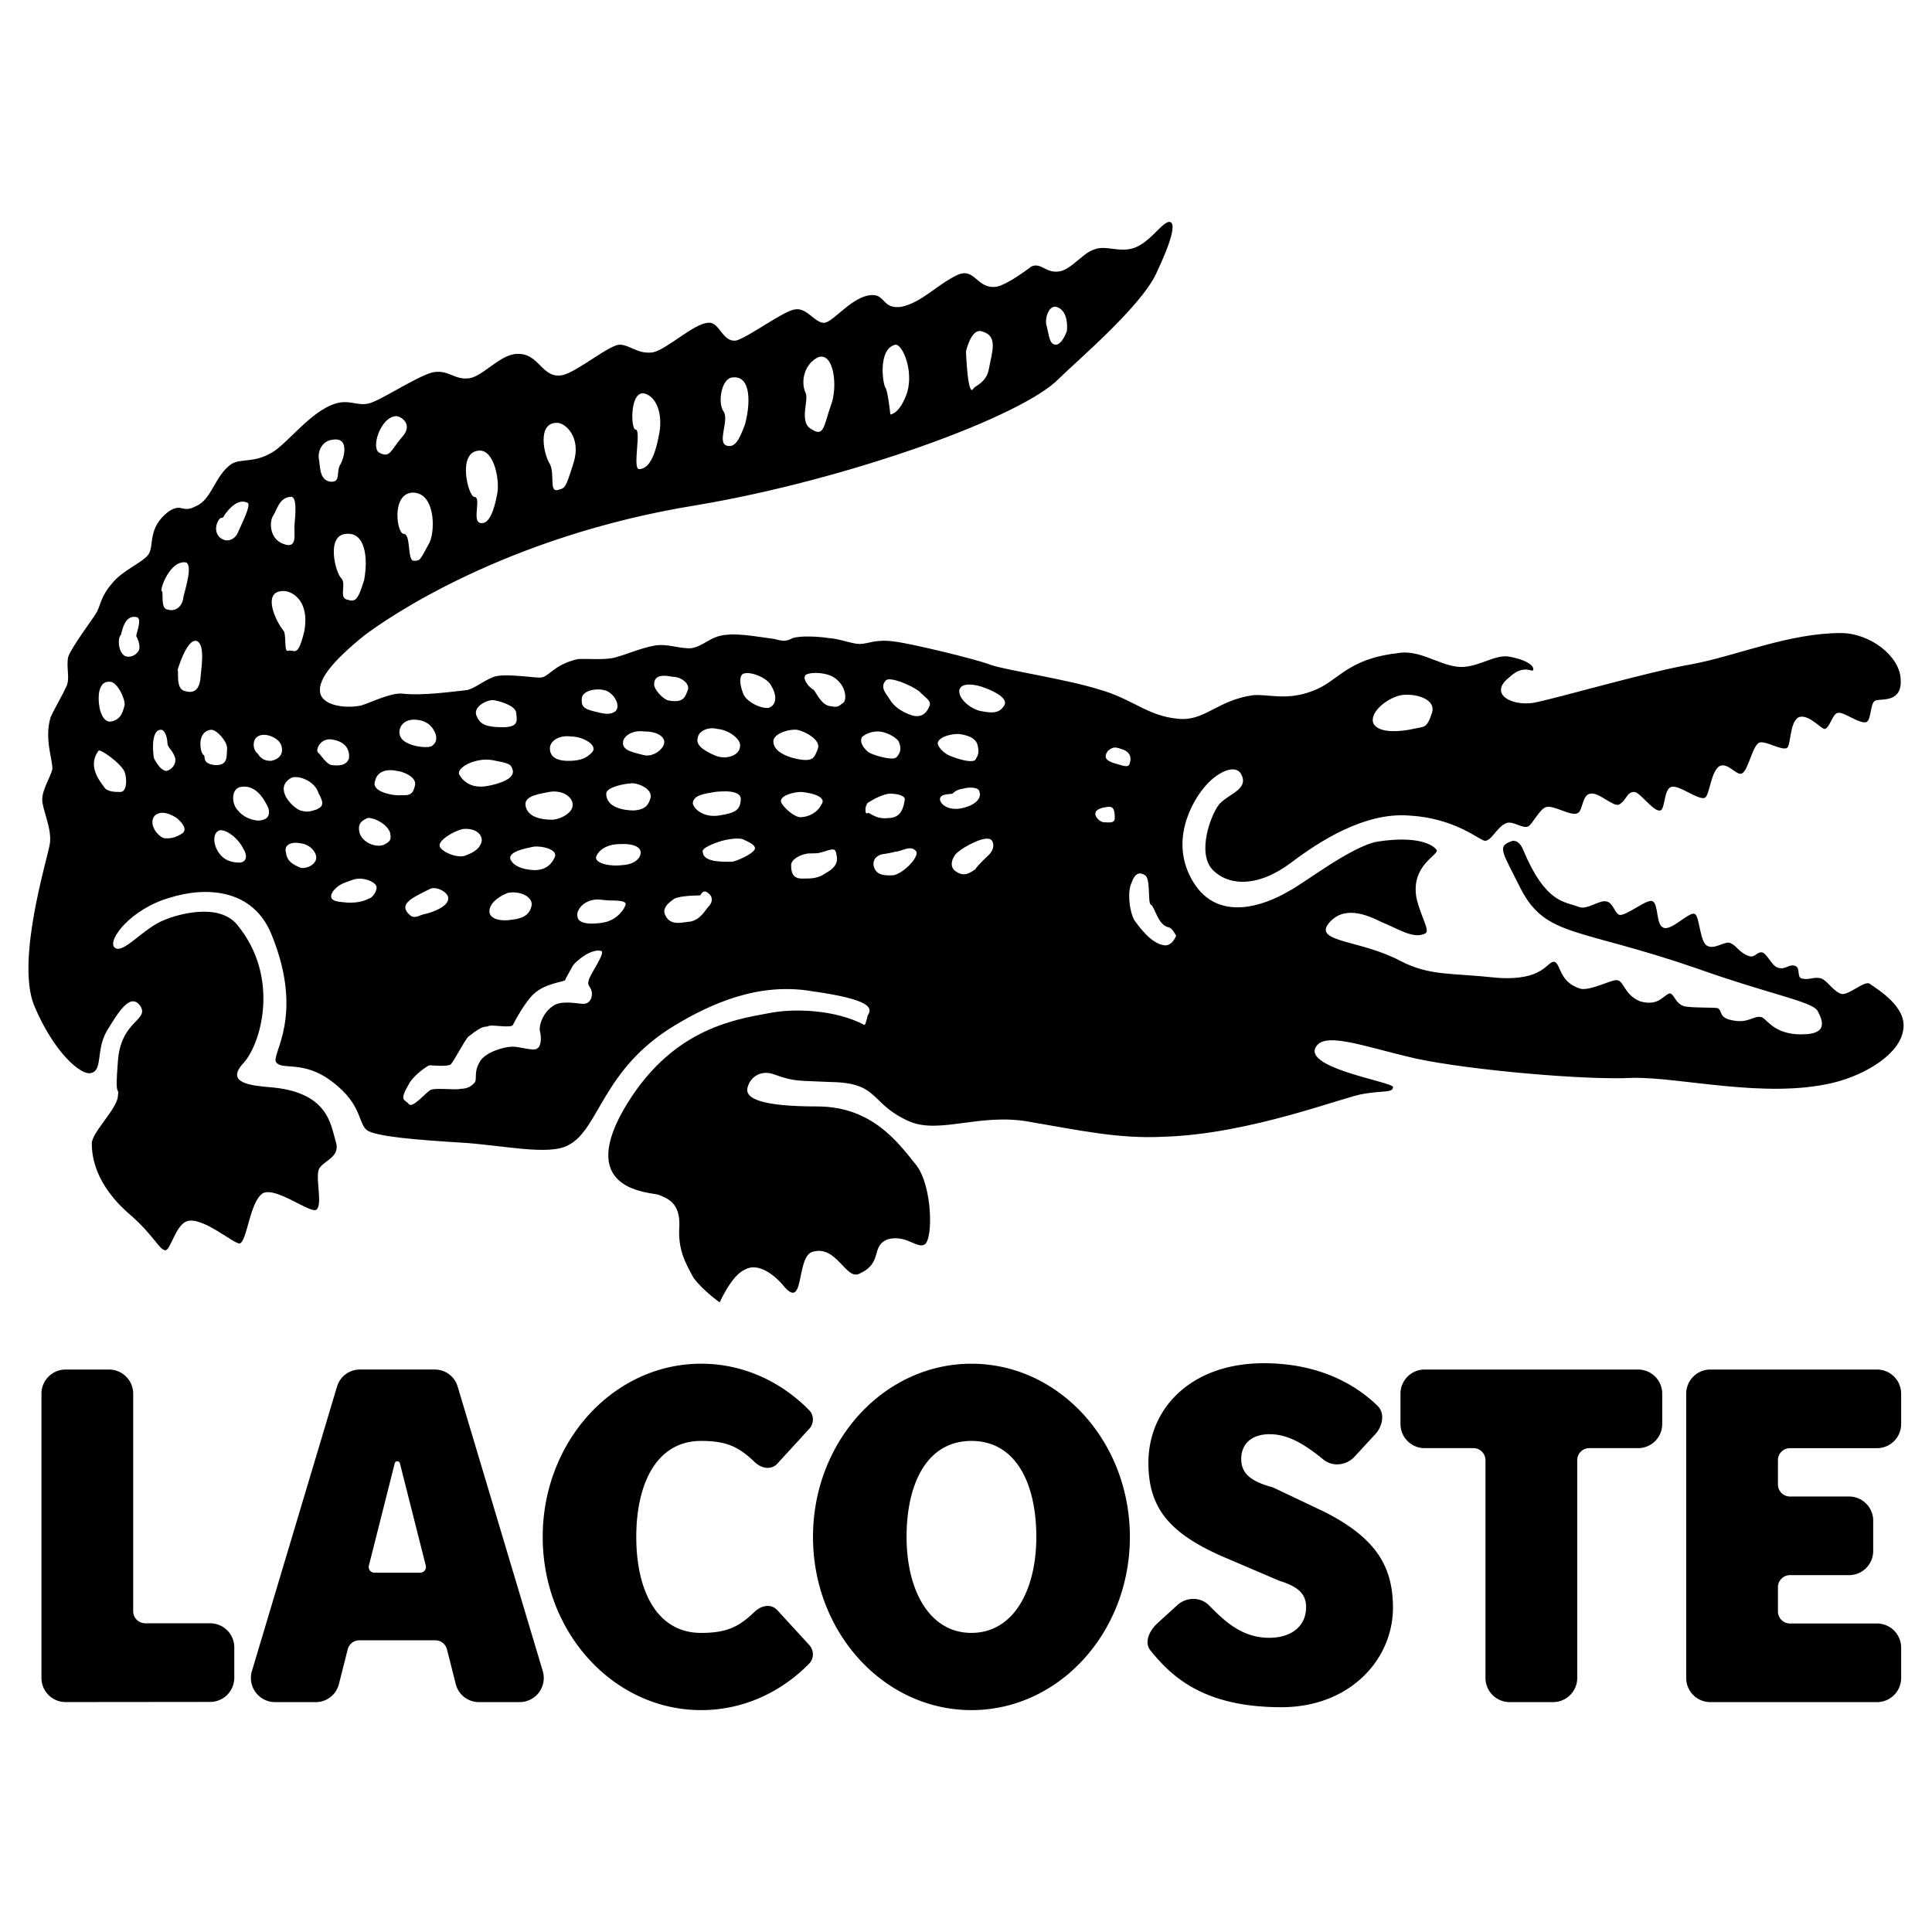 <svg xmlns="http://www.w3.org/2000/svg" width="192.756px" height="192.756px" viewBox="0 0 192.756 192.756"><path fill-rule="evenodd" clip-rule="evenodd" fill="#fff" d="M0 0h192.756v192.756H0V0z"/><path d="M146.441 84.635c-.588 0-2.18.168-3.102.335-.17.504-2.6 1.594-2.014 4.614.418 1.846 1.342 3.188.922 3.523-1.174.671-2.85-.503-4.361-1.09-1.508-.755-3.855-1.762-5.367.168-1.342 1.845 3.271 1.593 7.213 3.69 2.936 1.511 4.949 1.175 9.645 1.679 4.697.334 4.947-1.679 5.701-1.594.674.168.422 2.012 2.602 2.684 1.006.252 3.27-1.008 3.689-.84.672.084.672 1.428 2.264 2.098 1.762.504 2.266-.502 2.852-.754.504-.252.588 1.006 1.594 1.258 1.006.168 2.516.084 3.271.168.586.252 0 1.006 1.678 1.258 1.508.252 2.012-.588 2.766-.336.588.252 1.344 1.93 4.529 1.678 2.014-.168 1.512-1.426 1.006-2.348-.588-.924-4.947-1.678-11.992-4.195-11.908-4.11-15.096-3.103-17.611-7.969-1.006-2.013-1.592-3.104-1.76-3.774-.673-.169-1.931-.084-3.525-.253z" fill-rule="evenodd" clip-rule="evenodd" fill="#ffffff"/><path d="M186.529 98.141c-.506-.336-2.182 1.26-2.852 1.008-.756-.252-1.342-1.26-1.93-1.512-.754-.25-1.174.168-1.928 0-.588-.082-.168-1.006-.672-1.258-.672-.25-1.008.42-1.762.168-.588-.168-1.006-1.257-1.51-1.509-.586-.167-.754.586-1.424.335-.924-.335-1.176-1.007-1.762-1.258-.504-.336-1.594.67-2.348.251-.756-.335-.756-2.936-1.26-3.188-.586-.251-2.432 1.846-3.186 1.343-.672-.335-.42-2.266-1.008-2.601-.502-.336-2.766 1.594-3.354 1.342-.502-.252-.588-1.258-1.342-1.342-.672-.084-1.846.839-2.6.587-1.51-.587-3.355-.335-5.619-5.704-.252-.671-.754-1.091-1.258-.839-1.342.503-.838 1.006 1.006 4.698 2.516 4.866 5.703 3.859 17.611 7.969 7.045 2.518 11.404 3.271 11.992 4.195.506.922 1.008 2.18-1.006 2.348-3.186.252-3.941-1.426-4.529-1.678-.754-.252-1.258.588-2.766.336-1.678-.252-1.092-1.006-1.678-1.258-.756-.084-2.266 0-3.271-.168-1.006-.252-1.09-1.51-1.594-1.258-.586.252-1.09 1.258-2.852.754-1.592-.67-1.592-2.014-2.264-2.098-.42-.168-2.684 1.092-3.689.84-2.18-.672-1.928-2.516-2.602-2.684-.754-.084-1.004 1.928-5.701 1.594-4.695-.504-6.709-.168-9.645-1.679-3.941-2.097-8.555-1.845-7.213-3.69 1.512-1.93 3.859-.923 5.367-.168 1.512.587 3.188 1.761 4.361 1.09.42-.335-.504-1.677-.922-3.523-.586-3.271 2.266-4.278 2.014-4.781-.42-.588-2.014-1.426-5.871-.839-2.6.419-7.633 4.362-8.891 4.95-1.258.754-6.455 3.523-9.309-.588-2.85-4.194-.25-8.472.924-9.814 1.09-1.342 2.936-2.349 3.605-1.342.924 1.594-1.258 2.013-2.18 3.104-.84 1.091-2.18 4.782-.672 6.46 1.594 1.677 4.529 1.845 7.883-.671 2.768-2.097 7.297-5.034 11.74-4.697 4.529.25 6.879 2.348 7.549 2.517.672.083 1.258-1.426 2.18-1.762.672-.252 1.594.587 2.18.335.504-.335 1.092-1.678 1.762-1.93.756-.252 2.602 1.006 3.188.587.504-.252.42-1.845 1.258-1.929.838-.168 2.264 1.342 2.852 1.09.754-.419.754-1.259 1.508-1.259.588 0 1.93 2.014 2.602 1.846.502-.083.336-2.096 1.09-2.348.754-.252 2.684 1.342 3.355 1.09.502-.251.586-2.685 1.508-3.188.84-.335 1.678 1.007 2.182.755.672-.252 1.09-3.021 1.846-3.104.67-.084 2.012.754 2.598.587.504-.084.252-2.6 1.258-3.104 1.008-.335 2.266 1.259 2.602 1.176.502-.168.754-1.511 1.258-1.595.586-.168 2.096 1.09 2.852.923.586-.252.336-2.097 1.006-2.182.504-.168 2.6.252 2.432-2.097-.084-2.349-3.102-4.614-5.953-4.614-5.201 0-10.4 2.265-14.846 3.104-4.443.755-13.584 3.439-15.85 3.86-2.264.335-4.445-.923-2.432-2.518 1.594-1.51 2.432-.335 2.432-.838 0-.504-1.006-1.007-2.432-1.259-1.51-.251-3.27 1.259-5.199 1.007-1.928-.252-3.857-1.761-5.953-1.342-5.115.587-5.871 2.853-8.471 3.774-2.6 1.008-4.529.253-5.955.42-3.521.503-4.779 2.601-7.379 2.348-3.104-.252-4.613-2.013-7.967-2.937-3.188-1.006-9.309-1.929-10.736-2.432-1.508-.588-8.133-2.182-9.727-2.349-1.761-.252-2.6.251-3.354.251-.84 0-1.93-.503-3.104-.587-1.091-.168-2.852-.251-3.605 0-.668.338-.919.338-1.842.086-.754-.084-3.522-.587-4.696-.419-1.678.084-2.349 1.174-3.606 1.342-1.174.084-2.348-.504-3.689-.252s-2.432.755-3.606 1.09c-1.09.42-3.103.168-4.025.251-2.516.588-2.852 1.846-3.774 1.846-.839 0-3.857-.503-4.78 0-1.007.42-1.845 1.174-2.6 1.258-.922.083-4.277.588-6.374.336-1.174-.084-3.187.923-4.025 1.174-1.006.252-3.355.252-4.026-.922-.671-1.426 1.174-3.523 4.278-6.04 2.096-1.595 13.921-9.9 33.125-13.003 15.012-2.516 32.538-8.808 36.229-12.667 1.594-1.594 8.051-7.047 9.643-10.402 1.594-3.356 2.096-5.285 1.258-5.201-.838.252-1.844 2.013-3.438 2.6-1.51.503-2.852-.335-4.025.168-1.09.335-2.348 2.097-3.521 2.181-1.258.167-1.762-.923-2.686-.504-.922.671-2.43 1.763-3.438 2.013-2.096.336-2.18-2.096-4.109-1.09-2.013 1.006-3.438 2.685-5.45 3.104-1.846.252-1.595-1.174-2.852-1.174-2.014 0-3.941 2.769-4.864 2.769-.922 0-1.678-1.511-2.851-1.342-1.091.083-4.529 2.684-5.871 3.104-1.426.252-1.677-1.929-2.852-1.761-1.425.084-4.025 2.601-5.451 2.937-1.509.251-2.348-.755-3.354-.755-1.006 0-4.109 2.601-5.619 3.02-2.18.503-2.348-2.264-4.696-2.097-1.677.084-3.439 2.35-4.779 2.433-1.427.167-2.014-.923-3.607-.587-1.761.503-5.199 2.851-6.374 3.104-1.09.252-1.929-.419-3.271 0-2.516.755-4.863 4.111-6.458 4.95-1.76 1.006-3.018.503-3.941 1.09-1.677 1.174-1.929 3.523-3.523 4.195-1.424.755-1.341-.336-2.684.502-2.263 1.677-1.424 3.524-2.095 4.363-.671.838-2.517 1.509-3.607 2.852-1.091 1.258-1.091 2.014-1.51 2.853-.502.839-2.431 3.355-2.851 4.446-.25 1.087.252 2.261-.25 3.1-.335.755-1.09 2.014-1.509 2.936-.671 2.182.252 4.363.168 5.202-.168.754-1.007 2.013-1.007 3.02 0 1.007 1.007 2.936.755 4.445-.251 1.511-3.354 11.493-1.593 16.023 1.929 4.697 4.78 7.215 5.786 6.795 1.09-.336.419-2.35 1.509-4.193 1.09-1.764 2.348-3.943 3.355-2.434.838 1.426-2.013 1.426-2.265 5.537-.335 3.941.167 2.264 0 3.439-.084 1.258-2.6 3.607-2.6 4.697 0 1.174.252 4.111 3.941 7.215 2.265 2.012 2.768 3.355 3.354 3.439.503.168 1.007-2.35 2.097-2.854 1.51-.672 4.78 2.266 5.367 2.182.755-.252 1.006-4.279 2.348-5.033 1.343-.588 4.614 2.014 5.285 1.678.67-.504-.085-3.021.251-4.027.419-.922 2.264-1.174 1.677-2.852-.503-1.678-.755-4.949-6.708-5.369-1.762-.168-4.193-.418-2.6-2.264 1.845-1.846 3.857-8.641-.504-13.925-1.844-2.266-6.038-1.008-7.212-.504-2.096.755-4.193 3.524-5.031 2.769-.755-.755 1.677-3.859 5.45-4.95 3.69-1.175 8.387-.922 10.232 3.691 3.27 8.052 0 11.828.42 12.667.502.838 2.347-.084 4.947 1.51 3.69 2.432 3.187 4.529 4.109 5.285.838.67 5.283 1.006 9.393 1.258 4.193.252 8.805 1.342 10.734.252 3.103-1.594 3.354-7.551 10.566-11.914 3.606-2.18 8.386-4.361 13.753-3.438 5.955.838 6.039 1.678 5.535 2.432-.084.42-.25 1.006-.335.924-2.852-1.51-6.96-1.678-9.477-1.176-3.69.672-9.98 1.68-14.592 9.732-4.529 8.053 2.767 8.137 3.522 8.389.839.336 2.181.754 2.097 3.104-.168 2.35.587 3.691 1.426 5.201 1.006 1.342 2.6 2.432 2.6 2.432s1.173-2.684 2.516-3.271c1.342-.754 2.935.588 3.69 1.428 2.348 3.02 1.343-2.602 3.019-3.188 2.433-.756 3.354 2.852 4.697 2.18 2.432-1.09 1.09-2.768 2.852-3.439 1.844-.504 2.935 1.008 3.689.504.838-.588.755-5.787-.839-7.885-1.761-2.182-4.36-5.873-9.896-5.873-5.451 0-7.212-.754-6.961-1.846.252-1.09 1.342-1.846 2.684-1.342 2.098.754 2.348.586 5.702.754 4.864.086 3.774 2.182 7.8 3.943 3.02 1.258 6.961-.84 11.825 0 4.947.84 9.057 1.762 13.584 1.51 8.557-.252 18.033-4.025 19.877-4.277 1.93-.336 2.936-.084 2.936-.672 0-.504-8.303-1.762-7.801-3.775.672-1.928 4.613-.334 10.064.924 5.451 1.174 17.107 2.18 21.637 1.93 4.865-.084 13.166 2.098 19.959.504 3.439-.84 6.709-2.938 7.045-5.285.42-2.352-2.684-4.113-3.354-4.617zm-46.797-28.773c1.342-.252 3.691.335 3.104 1.845-.504 1.511-.754 1.258-1.846 1.511-1.09.25-3.354.502-3.941-.505-.504-1.006 1.174-2.516 2.683-2.851zm-34.13-38.673c.838.42.922 1.595.838 2.35-.252.671-.67 1.342-1.09 1.342-.672 0-.672-.923-.922-1.846-.254-.755.25-2.349 1.174-1.846zm-7.715 2.349c1.76.419 1.09 2.014.754 3.859-.252 1.258-1.342 1.594-1.51 1.845-.587 1.091-.754-3.69-.754-3.69s.503-2.266 1.51-2.014zm-8.555 1.343c.671-.084 1.846 2.517 1.174 4.782-.754 2.181-1.677 2.181-1.677 2.181s-.251-2.433-.504-2.685c-.251-.42-.754-3.859 1.007-4.278zm-7.716 1.258c1.595-.587 2.015 3.02 1.259 4.866-.671 1.929-.671 3.104-1.846 2.348-1.426-.671-.251-3.019-.671-3.69-.503-1.176-.083-2.853 1.258-3.524zm-8.554 2.014c2.013-.252 1.761 2.935 1.258 4.698-.587 1.593-1.006 2.348-1.844 2.097-.923-.336.251-2.434-.252-3.356-.671-.839-.252-3.356.838-3.439zm-8.805 1.593c1.174.251 2.013 2.013 1.426 4.446-.503 2.517-1.258 3.104-1.929 3.104s.251-3.943-.336-3.943c-.503 0-.586-3.859.839-3.607zm-8.638 2.936c.755 0 2.432 1.426 1.593 4.027-.838 2.684-.838 2.433-1.593 2.684-.839.168-.251-1.594-.755-2.6-.587-.84-1.342-4.195.755-4.111zm-7.799 2.769c1.51-.084 2.097 3.104 1.761 4.445-.251 1.342-.755 3.021-1.677 2.769-.839-.167.167-2.6-.587-2.6-.587-.001-1.761-4.53.503-4.614zM42.872 54.1c-1.006 1.846-.923 1.846-1.593 1.846-.671 0-.252-2.684-1.006-2.684-.671 0-1.258-3.943.838-4.111 2.264-.084 2.348 3.607 1.761 4.949zm-3.354-12.583c.503 0 1.761.839.587 2.097-1.09 1.258-1.174 2.097-2.18 1.594-1.007-.335-.001-3.607 1.593-3.691zM11.004 68.026c.67 0 1.51 1.677 1.426 2.349-.168.503-.251 1.342-1.258 1.594-.922.25-1.257-1.258-1.257-1.51-.084-.335-.336-2.601 1.089-2.433zm1.007 10.988c-.503 0-1.091 0-1.51-.334-.252-.42-1.929-2.097-.671-3.776.084-.251 2.181 1.175 2.6 2.098.252.67.252 2.012-.419 2.012zm1.76-14.009c-.252.419-.922.671-1.341.419-.671-.419-.671-1.761-.419-2.012.167-.084.251-2.098 1.592-1.847.671.084-.084 1.762 0 1.93.168.253.504 1.175.168 1.51zm55.853 8.557c.084-.587 1.006-1.09 1.929-.838 1.174.083 2.516 1.09 2.265 1.845-.084.755-1.342 1.342-2.6.755-1.091-.504-1.845-1.007-1.594-1.762zm1.677 5.452c.755-.083 2.768-.25 2.6.84-.083 1.006-.587 1.258-2.18 1.51-1.594.25-2.6-.755-2.6-1.258.084-.839 1.342-.923 2.18-1.092zm-4.193-11.491c.922 0 1.761.754 1.509 1.341-.251.588-.335 1.342-2.012 1.007-.587-.252-1.342-1.091-1.342-1.594.001-1.006 1.007-.922 1.845-.754zm-9.057 2.096c.167-.839 1.761-1.006 2.516-.671.839.42 1.342 1.511.839 2.014-.587.42-1.174.252-2.181 0-1.006-.252-1.257-.504-1.174-1.343zm-1.09 3.86c1.258 0 2.767.922 2.096 1.593-.503.503-1.006.839-2.348.839s-1.845-.503-1.845-1.258c0-.671.839-1.342 2.097-1.174zm-2.181 5.535c1.426-.25 2.432.588 2.349 1.343 0 .755-1.258 1.426-2.097 1.426-1.006 0-2.432-.252-2.6-1.426-.167-1.006 1.594-1.174 2.348-1.343zm-3.857 6.712c-.251-.755 1.509-1.091 2.348-1.259.755-.084 2.348.252 2.097 1.007-.251.587-.755 1.342-2.097 1.342-1.342-.083-2.097-.503-2.348-1.09zm2.096 4.697c-.251 1.091-1.257 1.258-2.012 1.342-.839.168-2.181 0-2.181-.838 0-.923 1.175-1.594 1.846-1.846 1.342-.25 2.599.503 2.347 1.342zM49.33 69.871c.502.084 2.096.503 2.18 1.258 0 .587.419 1.426-1.342 1.426-1.593 0-2.264-.252-2.6-1.091-.503-1.006 1.258-1.761 1.762-1.593zm-.252 5.956c1.677.336 1.929.336 2.096 1.09.084.755-1.173 1.258-2.6 1.51-1.51.252-2.348-.419-2.768-1.174-.25-.67 1.595-1.678 3.272-1.426zm-2.851 6.879c.838-.084 1.844.251 1.844 1.175-.167.754-.67 1.09-1.509 1.426-.755.419-2.432-.252-2.684-.839-.252-.587 1.426-1.594 2.349-1.762zm-1.511 6.962c0 .755-1.509 1.342-2.264 1.51-.587.084-1.09.587-1.593.084-.587-.503-.503-1.007-.084-1.342.251-.336 1.845-1.09 2.181-1.258.67-.252 1.845.419 1.76 1.006zM41.279 71.8c1.342 0 1.929.755 2.181 1.426.167.587 0 .922-.336 1.174-.251.252-1.761.168-2.6-.335-1.174-.586-.755-2.265.755-2.265zM34.57 53.262c1.845-.168 2.18 2.349 1.761 4.614-.671 2.18-.923 2.18-1.761 1.93-.755-.252 0-1.511-.504-2.098-.587-.503-1.593-4.363.504-4.446zm-1.343-9.396c1.678-.251 1.091 1.846.755 2.433-.503.755.084 1.845-1.006 1.761-1.174-.167-1.006-1.594-1.174-2.349-.084-.838.42-1.762 1.425-1.845zm-5.953 7.55c.335-.503.587-1.761 1.677-1.845.754-.168.503 1.929.419 2.936 0 1.006.252 2.265-1.09 1.762-1.426-.504-1.426-2.266-1.006-2.853zm-5.2.251c.251 0 .251-.168.251-.168s1.174-1.929 2.348-1.342c.503.084-.755 2.516-.922 2.937-.251.671-1.09 1.174-1.845.503-.754-.755-.083-1.93.168-1.93zm-3.522 4.446c.671.252 0 2.433-.252 3.439-.083 1.007-.838 1.51-1.593 1.258-.755-.083-.335-1.846-.588-1.846-.167-.166.839-3.102 2.433-2.851zm-2.433 16.695c.504.167.588 1.174.588 1.341 0 .42.503.671.755 1.426.167.588-.252 1.175-.838 1.342-.671 0-1.258-1.258-1.258-1.258 0 .168-.504-2.935.753-2.851zm2.098 10.317c-.504.336-1.09.587-1.845.503-.755-.251-1.593-1.509-.922-2.264.669-.587 1.677-.084 2.179.25.504.422 1.091 1.092.588 1.511zm.251-14.177c-1.006-.168-.587-2.097-.755-2.097 0 0 1.007-3.438 2.013-2.851.755.503.336 2.768.252 3.858-.168 1.006-.671 1.343-1.51 1.09zm1.844 6.376c-.334-.168-.755-2.35.755-2.517.587 0 1.594 1.174 1.594 1.845-.084.755.167 1.762-1.258 1.677-1.341-.166-.839-.921-1.091-1.005zm3.607 10.738c-.502 0-1.51-.083-2.096-1.007-.503-.671-.671-1.845 0-2.181.503-.252 1.844.587 2.432 1.761.67 1.091 0 1.427-.336 1.427zm1.761-4.195c-.671-.083-1.425-.336-2.013-1.09-.586-.671-.586-2.097.336-2.265 1.425-.252 2.263 1.007 2.768 2.097.335 1.174-.671 1.258-1.091 1.258zm1.341-5.956c-.671 0-1.005-.252-1.341-.755-.503-.336-.671-1.845.67-1.845.671 0 1.678.503 1.761 1.258.169.839-.502 1.258-1.09 1.342zm1.259-16.946c.922 0 2.601 1.007 2.096 3.943-.671 2.852-1.006 1.846-1.593 2.013-.503.252-.167-1.593-.503-2.013-.671-.755-2.264-3.943 0-3.943zm1.677 27.6c-.587-.252-1.341-.587-1.426-1.51-.251-.839.671-1.09 1.426-.922.923.083 1.594.838 1.594 1.426 0 .754-1.091 1.174-1.594 1.006zm1.594-5.788c-.42.083-.671.335-1.594.083-.838-.335-2.6-2.18-1.006-3.188.503-.419 2.432.084 2.852 1.51.67 1.175.25 1.343-.252 1.595zm.167-5.705c-.252-.252.251-1.593 1.593-1.258 1.259.252 1.594 1.09 1.51 1.845-.251.755-1.09.755-1.762.671-.586-.167-1.006-1.006-1.341-1.258zm5.032 14.596c-.419.252-1.342.504-2.6.336-1.091-.084-1.342-.42-.923-1.09.504-.588.839-.755 1.846-1.091 1.006-.419 2.181.083 2.433.503.25.336-.253 1.258-.756 1.342zm1.677-5.453c-.671.42-2.096 0-2.516-1.006-.335-1.09.252-1.343.755-1.595.587-.084 2.012.588 2.265 1.511.084.587.084.756-.504 1.09zm1.342-4.864c-.587 0-2.768-.337-2.348-1.427.251-1.174 1.51-1.174 2.181-1.007.419 0 2.18.587 1.761 1.594-.252 1.091-1.007.756-1.594.84zm19.288 19.797c0 .586-.335 1.006-.838 1.006-.587 0-2.264-.42-3.103.252-.839.586-1.342 1.678-1.258 2.434.168.586.168 1.51-.251 1.76-.335.336-1.929-.25-2.6-.168-.587 0-2.684.504-3.187 1.596-.587 1.006-.167 1.76-.503 2.014-.335.418-.839.586-1.342.586-.503.168-2.768-.168-3.103.168-.503.336-1.761 1.846-2.097 1.342-.419-.502-1.006-.252.084-2.096.503-.84 1.845-1.762 2.013-1.762.084 0 1.761.166 2.097-.084.335-.336 1.342-2.35 1.762-2.77 1.677-1.342 1.593-.838 2.096-1.092.504-.082 2.181.254 2.348-.082.252-.504 1.258-2.35 2.097-3.104 1.09-1.008 2.852-1.176 3.103-1.344.083-.25.503-.922.755-1.426.335-.503 1.845-1.761 2.851-1.509.503.167-1.258 2.517-1.258 3.019-.169.505.334.589.334 1.26zm1.258-7.13c-1.258.252-2.6.168-2.684-.503-.168-.504.252-1.259 1.09-1.594.755-.336 1.509-.084 2.096-.084.503 0 1.762 0 1.594.419-.083.419-.838 1.51-2.096 1.762zm1.762-5.705c-1.426.168-2.767-.251-2.6-.838.251-.671 1.09-1.259 2.348-1.259 1.258-.083 2.097.252 2.097.839 0 .504-.504 1.175-1.845 1.258zm2.851-6.794c-.251 1.006-.755 1.258-1.677 1.341-.923 0-2.768-.251-2.768-1.677 0-.671 1.929-1.007 2.348-1.007.42-.168 2.181.336 2.097 1.343zm1.342-5.37c-.167.755-1.258 1.426-2.097 1.175-.922-.252-2.096-.42-2.012-1.258 0-.504.754-1.258 2.096-1.091 1.426 0 2.097.587 2.013 1.174zm4.444 16.274c-.335.336-.755 1.258-1.761 1.51-.922.084-2.097.503-2.6-.671-.251-.587.168-1.09.922-1.594.587-.335 2.6-.335 2.6-.335s.251-.671.754-.252c.504.336.504.923.085 1.342zm2.348-4.445c-.839 0-2.852.083-2.936-.923-.251-.419 1.091-.922 1.929-1.174 1.006-.252 1.677-.252 2.013-.168.335.168 1.258.503 1.258.923.001.419-1.508 1.174-2.264 1.342zm1.091-16.777c-.335-.84-.419-1.595-.084-1.93.587-.42 2.6.335 2.935 1.258.504.839.504 1.846-.335 2.098-.839.083-2.265-.671-2.516-1.426zm3.018 4.865c-.168-.755 1.342-1.342 2.349-1.258.838.167 2.349 1.006 2.096 1.845-.334.922-.502 1.174-1.258 1.174-.755 0-3.103-.503-3.187-1.761zm.755 5.955c-.168-.67 1.343-1.007 1.929-1.007.503 0 2.769.337 2.098 1.259-.42.839-1.343 1.258-2.098 1.258-.586 0-1.677-.922-1.929-1.51zm4.529 7.047c-.839.587-1.426.587-2.432.587-.922 0-1.091-.587-1.091-1.342 0-.587.923-1.006 1.343-1.09.503-.168 1.09 0 1.594-.168.335-.084.335-.084.838-.251.42-.084.671-.168.755.503.168.671-.085 1.258-1.007 1.761zm1.677-16.944c-.42.251-.42.503-1.258.335-1.006-.084-1.51-1.594-1.761-1.679-.336-.167-1.091-1.006-.756-1.425.42-.336 2.266-.336 3.104.419 1.007.839 1.007 2.097.671 2.35zm1.845 3.438c.252-.251.839-.587 1.594-.587.754 0 1.761.504 2.097 1.007.252.587.252 1.09-.252 1.593-.336.336-2.6-.251-2.936-.671-.503-.503-.67-.922-.503-1.342zm.587 7.55c-.25.252-.335-.587 0-1.006.504-.336 1.594-.923 2.265-.923.587 0 1.593.168 1.427.671-.085.503-.253 1.761-1.594 1.761-1.343.168-1.846-.587-2.098-.503zm2.6 6.208c-1.09.084-1.845-.084-2.012-1.007-.084-.838.755-1.09.922-1.09.084 0 1.006-.168 1.258-.252.588 0 1.593-.755 2.097 0 .25.504-1.174 2.097-2.265 2.349zm3.606-16.945c-.168.336-.503 1.342-1.762 1.007-1.257-.42-1.845-1.007-2.18-1.51-.251-.503-1.175-1.258-.419-2.013.419-.335 2.348.419 3.27 1.09.756.754 1.175.922 1.091 1.426zm.839 3.607c.252-.503 1.258-.755 2.014-.755.754.084 1.76.335 1.926 1.174.17.755 0 1.007-.25 1.426-.418.336-1.929-.168-2.516-.419-.671-.252-1.426-1.091-1.174-1.426zm.168 5.788c0-.587.839-.503 1.258-.587.168-.168.419-.419 1.09-.503.503-.168 1.594-.168 1.594.334.168.337 0 1.092-1.342 1.511-1.51.503-2.516-.168-2.6-.755zm4.864 5.537s-1.092 1.006-1.342 1.426c-.418.251-1.09.922-2.096.084-.587-.587 0-1.594.42-1.846.335-.335 2.85-1.845 3.354-1.09.418.754-.336 1.426-.336 1.426zm1.507-14.849c-.502.755-1.258.671-2.178.503-.84-.084-2.348-1.09-2.265-2.097.168-.838 1.677-.587 2.515-.251.925.335 2.516 1.09 1.928 1.845zm9.981 11.578c-.502 0-1.76-1.259.252-1.511.756-.168.84.335.84 1.09 0 .588-.672.421-1.092.421zm1.092-5.873c-.84-.252-1.176-.588-.672-1.259.588-.503.838-.335 1.592-.084.588.252.756.755.588 1.259-.084.588-.588.336-1.508.084zM116 94.283c-1.176-.252-2.264-1.678-2.852-2.517-.504-1.006-.67-2.852-.252-3.69.336-1.007.84-1.091 1.342-.755.586.335.252 2.853.586 2.936.42.252.672 2.015 1.762 2.266.336 0 .756.839.756.839s-.42 1.172-1.342.921z" fill="none" stroke="#fff" stroke-width=".216" stroke-miterlimit="2.613"/><path d="M186.529 98.141c-.506-.336-2.182 1.26-2.852 1.008-.756-.252-1.342-1.26-1.93-1.512-.754-.25-1.174.168-1.928 0-.588-.082-.168-1.006-.672-1.258-.672-.25-1.008.42-1.762.168-.588-.168-1.006-1.257-1.51-1.509-.586-.167-.754.586-1.424.335-.924-.335-1.176-1.007-1.762-1.258-.504-.336-1.594.67-2.348.251-.756-.335-.756-2.936-1.26-3.188-.586-.251-2.432 1.846-3.186 1.343-.672-.335-.42-2.266-1.008-2.601-.502-.336-2.766 1.594-3.354 1.342-.502-.252-.588-1.258-1.342-1.342-.672-.084-1.846.839-2.6.587-1.51-.587-3.355-.335-5.619-5.704-.252-.671-.754-1.091-1.258-.839-1.342.503-.838 1.006 1.006 4.698 2.516 4.866 5.703 3.859 17.611 7.969 7.045 2.518 11.404 3.271 11.992 4.195.506.922 1.008 2.18-1.006 2.348-3.186.252-3.941-1.426-4.529-1.678-.754-.252-1.258.588-2.766.336-1.678-.252-1.092-1.006-1.678-1.258-.756-.084-2.266 0-3.271-.168-1.006-.252-1.09-1.51-1.594-1.258-.586.252-1.09 1.258-2.852.754-1.592-.67-1.592-2.014-2.264-2.098-.42-.168-2.684 1.092-3.689.84-2.18-.672-1.928-2.516-2.602-2.684-.754-.084-1.004 1.928-5.701 1.594-4.695-.504-6.709-.168-9.645-1.679-3.941-2.097-8.555-1.845-7.213-3.69 1.512-1.93 3.859-.923 5.367-.168 1.512.587 3.188 1.761 4.361 1.09.42-.335-.504-1.677-.922-3.523-.586-3.271 2.266-4.278 2.014-4.781-.42-.588-2.014-1.426-5.871-.839-2.6.419-7.633 4.362-8.891 4.95-1.258.754-6.455 3.523-9.309-.588-2.85-4.194-.25-8.472.924-9.814 1.09-1.342 2.936-2.349 3.605-1.342.924 1.594-1.258 2.013-2.18 3.104-.84 1.091-2.18 4.782-.672 6.46 1.594 1.677 4.529 1.845 7.883-.671 2.768-2.097 7.297-5.034 11.74-4.697 4.529.25 6.879 2.348 7.549 2.517.672.083 1.258-1.426 2.18-1.762.672-.252 1.594.587 2.18.335.504-.335 1.092-1.678 1.762-1.93.756-.252 2.602 1.006 3.188.587.504-.252.42-1.845 1.258-1.929.838-.168 2.264 1.342 2.852 1.09.754-.419.754-1.259 1.508-1.259.588 0 1.93 2.014 2.602 1.846.502-.083.336-2.096 1.09-2.348.754-.252 2.684 1.342 3.355 1.09.502-.251.586-2.685 1.508-3.188.84-.335 1.678 1.007 2.182.755.672-.252 1.09-3.021 1.846-3.104.67-.084 2.012.754 2.598.587.504-.084.252-2.6 1.258-3.104 1.008-.335 2.266 1.259 2.602 1.176.502-.168.754-1.511 1.258-1.595.586-.168 2.096 1.09 2.852.923.586-.252.336-2.097 1.006-2.182.504-.168 2.6.252 2.432-2.097-.084-2.349-3.102-4.614-5.953-4.614-5.201 0-10.4 2.265-14.846 3.104-4.443.755-13.584 3.439-15.85 3.86-2.264.335-4.445-.923-2.432-2.518 1.594-1.51 2.432-.335 2.432-.838 0-.504-1.006-1.007-2.432-1.259-1.51-.251-3.27 1.259-5.199 1.007-1.928-.252-3.857-1.761-5.953-1.342-5.115.587-5.871 2.853-8.471 3.774-2.6 1.008-4.529.253-5.955.42-3.521.503-4.779 2.601-7.379 2.348-3.104-.252-4.613-2.013-7.967-2.937-3.188-1.006-9.309-1.929-10.736-2.432-1.508-.588-8.133-2.182-9.727-2.349-1.761-.252-2.6.251-3.354.251-.84 0-1.93-.503-3.104-.587-1.091-.168-2.852-.251-3.605 0-.668.338-.919.338-1.842.086-.754-.084-3.522-.587-4.696-.419-1.678.084-2.349 1.174-3.606 1.342-1.174.084-2.348-.504-3.689-.252s-2.432.755-3.606 1.09c-1.09.42-3.103.168-4.025.251-2.516.588-2.852 1.846-3.774 1.846-.839 0-3.857-.503-4.78 0-1.007.42-1.845 1.174-2.6 1.258-.922.083-4.277.588-6.374.336-1.174-.084-3.187.923-4.025 1.174-1.006.252-3.355.252-4.026-.922-.671-1.426 1.174-3.523 4.278-6.04 2.096-1.595 13.921-9.9 33.125-13.003 15.012-2.516 32.538-8.808 36.229-12.667 1.594-1.594 8.051-7.047 9.643-10.402 1.594-3.356 2.096-5.285 1.258-5.201-.838.252-1.844 2.013-3.438 2.6-1.51.503-2.852-.335-4.025.168-1.09.335-2.348 2.097-3.521 2.181-1.258.167-1.762-.923-2.686-.504-.922.671-2.43 1.763-3.438 2.013-2.096.336-2.18-2.096-4.109-1.09-2.013 1.006-3.438 2.685-5.45 3.104-1.846.252-1.595-1.174-2.852-1.174-2.014 0-3.941 2.769-4.864 2.769-.922 0-1.678-1.511-2.851-1.342-1.091.083-4.529 2.684-5.871 3.104-1.426.252-1.677-1.929-2.852-1.761-1.425.084-4.025 2.601-5.451 2.937-1.509.251-2.348-.755-3.354-.755-1.006 0-4.109 2.601-5.619 3.02-2.18.503-2.348-2.264-4.696-2.097-1.677.084-3.439 2.35-4.779 2.433-1.427.167-2.014-.923-3.607-.587-1.761.503-5.199 2.851-6.374 3.104-1.09.252-1.929-.419-3.271 0-2.516.755-4.863 4.111-6.458 4.95-1.76 1.006-3.018.503-3.941 1.09-1.677 1.174-1.929 3.523-3.523 4.195-1.424.755-1.341-.336-2.684.502-2.263 1.677-1.424 3.524-2.095 4.363-.671.838-2.517 1.509-3.607 2.852-1.091 1.258-1.091 2.014-1.51 2.853-.502.839-2.431 3.355-2.851 4.446-.25 1.087.252 2.261-.25 3.1-.335.755-1.09 2.014-1.509 2.936-.671 2.182.252 4.363.168 5.202-.168.754-1.007 2.013-1.007 3.02 0 1.007 1.007 2.936.755 4.445-.251 1.511-3.354 11.493-1.593 16.023 1.929 4.697 4.78 7.215 5.786 6.795 1.09-.336.419-2.35 1.509-4.193 1.09-1.764 2.348-3.943 3.355-2.434.838 1.426-2.013 1.426-2.265 5.537-.335 3.941.167 2.264 0 3.439-.084 1.258-2.6 3.607-2.6 4.697 0 1.174.252 4.111 3.941 7.215 2.265 2.012 2.768 3.355 3.354 3.439.503.168 1.007-2.35 2.097-2.854 1.51-.672 4.78 2.266 5.367 2.182.755-.252 1.006-4.279 2.348-5.033 1.343-.588 4.614 2.014 5.285 1.678.67-.504-.085-3.021.251-4.027.419-.922 2.264-1.174 1.677-2.852-.503-1.678-.755-4.949-6.708-5.369-1.762-.168-4.193-.418-2.6-2.264 1.845-1.846 3.857-8.641-.504-13.925-1.844-2.266-6.038-1.008-7.212-.504-2.096.755-4.193 3.524-5.031 2.769-.755-.755 1.677-3.859 5.45-4.95 3.69-1.175 8.387-.922 10.232 3.691 3.27 8.052 0 11.828.42 12.667.502.838 2.347-.084 4.947 1.51 3.69 2.432 3.187 4.529 4.109 5.285.838.67 5.283 1.006 9.393 1.258 4.193.252 8.805 1.342 10.734.252 3.103-1.594 3.354-7.551 10.566-11.914 3.606-2.18 8.386-4.361 13.753-3.438 5.955.838 6.039 1.678 5.535 2.432-.084.42-.25 1.006-.335.924-2.852-1.51-6.96-1.678-9.477-1.176-3.69.672-9.98 1.68-14.592 9.732-4.529 8.053 2.767 8.137 3.522 8.389.839.336 2.181.754 2.097 3.104-.168 2.35.587 3.691 1.426 5.201 1.006 1.342 2.6 2.432 2.6 2.432s1.173-2.684 2.516-3.271c1.342-.754 2.935.588 3.69 1.428 2.348 3.02 1.343-2.602 3.019-3.188 2.433-.756 3.354 2.852 4.697 2.18 2.432-1.09 1.09-2.768 2.852-3.439 1.844-.504 2.935 1.008 3.689.504.838-.588.755-5.787-.839-7.885-1.761-2.182-4.36-5.873-9.896-5.873-5.451 0-7.212-.754-6.961-1.846.252-1.09 1.342-1.846 2.684-1.342 2.098.754 2.348.586 5.702.754 4.864.086 3.774 2.182 7.8 3.943 3.02 1.258 6.961-.84 11.825 0 4.947.84 9.057 1.762 13.584 1.51 8.557-.252 18.033-4.025 19.877-4.277 1.93-.336 2.936-.084 2.936-.672 0-.504-8.303-1.762-7.801-3.775.672-1.928 4.613-.334 10.064.924 5.451 1.174 17.107 2.18 21.637 1.93 4.865-.084 13.166 2.098 19.959.504 3.439-.84 6.709-2.938 7.045-5.285.42-2.352-2.684-4.113-3.354-4.617zm-46.797-28.773c1.342-.252 3.691.335 3.104 1.845-.504 1.511-.754 1.258-1.846 1.511-1.09.25-3.354.502-3.941-.505-.504-1.006 1.174-2.516 2.683-2.851zm-34.13-38.673c.838.42.922 1.595.838 2.35-.252.671-.67 1.342-1.09 1.342-.672 0-.672-.923-.922-1.846-.254-.755.25-2.349 1.174-1.846zm-7.715 2.349c1.76.419 1.09 2.014.754 3.859-.252 1.258-1.342 1.594-1.51 1.845-.587 1.091-.754-3.69-.754-3.69s.503-2.266 1.51-2.014zm-8.555 1.343c.671-.084 1.846 2.517 1.174 4.782-.754 2.181-1.677 2.181-1.677 2.181s-.251-2.433-.504-2.685c-.251-.42-.754-3.859 1.007-4.278zm-7.716 1.258c1.595-.587 2.015 3.02 1.259 4.866-.671 1.929-.671 3.104-1.846 2.348-1.426-.671-.251-3.019-.671-3.69-.503-1.176-.083-2.853 1.258-3.524zm-8.554 2.014c2.013-.252 1.761 2.935 1.258 4.698-.587 1.593-1.006 2.348-1.844 2.097-.923-.336.251-2.434-.252-3.356-.671-.839-.252-3.356.838-3.439zm-8.805 1.593c1.174.251 2.013 2.013 1.426 4.446-.503 2.517-1.258 3.104-1.929 3.104s.251-3.943-.336-3.943c-.503 0-.586-3.859.839-3.607zm-8.638 2.936c.755 0 2.432 1.426 1.593 4.027-.838 2.684-.838 2.433-1.593 2.684-.839.168-.251-1.594-.755-2.6-.587-.84-1.342-4.195.755-4.111zm-7.799 2.769c1.51-.084 2.097 3.104 1.761 4.445-.251 1.342-.755 3.021-1.677 2.769-.839-.167.167-2.6-.587-2.6-.587-.001-1.761-4.53.503-4.614zM42.872 54.1c-1.006 1.846-.923 1.846-1.593 1.846-.671 0-.252-2.684-1.006-2.684-.671 0-1.258-3.943.838-4.111 2.264-.084 2.348 3.607 1.761 4.949zm-3.354-12.583c.503 0 1.761.839.587 2.097-1.09 1.258-1.174 2.097-2.18 1.594-1.007-.335-.001-3.607 1.593-3.691zM11.004 68.026c.67 0 1.51 1.677 1.426 2.349-.168.503-.251 1.342-1.258 1.594-.922.25-1.257-1.258-1.257-1.51-.084-.335-.336-2.601 1.089-2.433zm1.007 10.988c-.503 0-1.091 0-1.51-.334-.252-.42-1.929-2.097-.671-3.776.084-.251 2.181 1.175 2.6 2.098.252.67.252 2.012-.419 2.012zm1.76-14.009c-.252.419-.922.671-1.341.419-.671-.419-.671-1.761-.419-2.012.167-.084.251-2.098 1.592-1.847.671.084-.084 1.762 0 1.93.168.253.504 1.175.168 1.51zm55.853 8.557c.084-.587 1.006-1.09 1.929-.838 1.174.083 2.516 1.09 2.265 1.845-.084.755-1.342 1.342-2.6.755-1.091-.504-1.845-1.007-1.594-1.762zm1.677 5.452c.755-.083 2.768-.25 2.6.84-.083 1.006-.587 1.258-2.18 1.51-1.594.25-2.6-.755-2.6-1.258.084-.839 1.342-.923 2.18-1.092zm-4.193-11.491c.922 0 1.761.754 1.509 1.341-.251.588-.335 1.342-2.012 1.007-.587-.252-1.342-1.091-1.342-1.594.001-1.006 1.007-.922 1.845-.754zm-9.057 2.096c.167-.839 1.761-1.006 2.516-.671.839.42 1.342 1.511.839 2.014-.587.42-1.174.252-2.181 0-1.006-.252-1.257-.504-1.174-1.343zm-1.09 3.86c1.258 0 2.767.922 2.096 1.593-.503.503-1.006.839-2.348.839s-1.845-.503-1.845-1.258c0-.671.839-1.342 2.097-1.174zm-2.181 5.535c1.426-.25 2.432.588 2.349 1.343 0 .755-1.258 1.426-2.097 1.426-1.006 0-2.432-.252-2.6-1.426-.167-1.006 1.594-1.174 2.348-1.343zm-3.857 6.712c-.251-.755 1.509-1.091 2.348-1.259.755-.084 2.348.252 2.097 1.007-.251.587-.755 1.342-2.097 1.342-1.342-.083-2.097-.503-2.348-1.09zm2.096 4.697c-.251 1.091-1.257 1.258-2.012 1.342-.839.168-2.181 0-2.181-.838 0-.923 1.175-1.594 1.846-1.846 1.342-.25 2.599.503 2.347 1.342zM49.33 69.871c.502.084 2.096.503 2.18 1.258 0 .587.419 1.426-1.342 1.426-1.593 0-2.264-.252-2.6-1.091-.503-1.006 1.258-1.761 1.762-1.593zm-.252 5.956c1.677.336 1.929.336 2.096 1.09.084.755-1.173 1.258-2.6 1.51-1.51.252-2.348-.419-2.768-1.174-.25-.67 1.595-1.678 3.272-1.426zm-2.851 6.879c.838-.084 1.844.251 1.844 1.175-.167.754-.67 1.09-1.509 1.426-.755.419-2.432-.252-2.684-.839-.252-.587 1.426-1.594 2.349-1.762zm-1.511 6.962c0 .755-1.509 1.342-2.264 1.51-.587.084-1.09.587-1.593.084-.587-.503-.503-1.007-.084-1.342.251-.336 1.845-1.09 2.181-1.258.67-.252 1.845.419 1.76 1.006zM41.279 71.8c1.342 0 1.929.755 2.181 1.426.167.587 0 .922-.336 1.174-.251.252-1.761.168-2.6-.335-1.174-.586-.755-2.265.755-2.265zM34.57 53.262c1.845-.168 2.18 2.349 1.761 4.614-.671 2.18-.923 2.18-1.761 1.93-.755-.252 0-1.511-.504-2.098-.587-.503-1.593-4.363.504-4.446zm-1.343-9.396c1.678-.251 1.091 1.846.755 2.433-.503.755.084 1.845-1.006 1.761-1.174-.167-1.006-1.594-1.174-2.349-.084-.838.42-1.762 1.425-1.845zm-5.953 7.55c.335-.503.587-1.761 1.677-1.845.754-.168.503 1.929.419 2.936 0 1.006.252 2.265-1.09 1.762-1.426-.504-1.426-2.266-1.006-2.853zm-5.2.251c.251 0 .251-.168.251-.168s1.174-1.929 2.348-1.342c.503.084-.755 2.516-.922 2.937-.251.671-1.09 1.174-1.845.503-.754-.755-.083-1.93.168-1.93zm-3.522 4.446c.671.252 0 2.433-.252 3.439-.083 1.007-.838 1.51-1.593 1.258-.755-.083-.335-1.846-.588-1.846-.167-.166.839-3.102 2.433-2.851zm-2.433 16.695c.504.167.588 1.174.588 1.341 0 .42.503.671.755 1.426.167.588-.252 1.175-.838 1.342-.671 0-1.258-1.258-1.258-1.258 0 .168-.504-2.935.753-2.851zm2.098 10.317c-.504.336-1.09.587-1.845.503-.755-.251-1.593-1.509-.922-2.264.669-.587 1.677-.084 2.179.25.504.422 1.091 1.092.588 1.511zm.251-14.177c-1.006-.168-.587-2.097-.755-2.097 0 0 1.007-3.438 2.013-2.851.755.503.336 2.768.252 3.858-.168 1.006-.671 1.343-1.51 1.09zm1.844 6.376c-.334-.168-.755-2.35.755-2.517.587 0 1.594 1.174 1.594 1.845-.084.755.167 1.762-1.258 1.677-1.341-.166-.839-.921-1.091-1.005zm3.607 10.738c-.502 0-1.51-.083-2.096-1.007-.503-.671-.671-1.845 0-2.181.503-.252 1.844.587 2.432 1.761.67 1.091 0 1.427-.336 1.427zm1.761-4.195c-.671-.083-1.425-.336-2.013-1.09-.586-.671-.586-2.097.336-2.265 1.425-.252 2.263 1.007 2.768 2.097.335 1.174-.671 1.258-1.091 1.258zm1.341-5.956c-.671 0-1.005-.252-1.341-.755-.503-.336-.671-1.845.67-1.845.671 0 1.678.503 1.761 1.258.169.839-.502 1.258-1.09 1.342zm1.259-16.946c.922 0 2.601 1.007 2.096 3.943-.671 2.852-1.006 1.846-1.593 2.013-.503.252-.167-1.593-.503-2.013-.671-.755-2.264-3.943 0-3.943zm1.677 27.6c-.587-.252-1.341-.587-1.426-1.51-.251-.839.671-1.09 1.426-.922.923.083 1.594.838 1.594 1.426 0 .754-1.091 1.174-1.594 1.006zm1.594-5.788c-.42.083-.671.335-1.594.083-.838-.335-2.6-2.18-1.006-3.188.503-.419 2.432.084 2.852 1.51.67 1.175.25 1.343-.252 1.595zm.167-5.705c-.252-.252.251-1.593 1.593-1.258 1.259.252 1.594 1.09 1.51 1.845-.251.755-1.09.755-1.762.671-.586-.167-1.006-1.006-1.341-1.258zm5.032 14.596c-.419.252-1.342.504-2.6.336-1.091-.084-1.342-.42-.923-1.09.504-.588.839-.755 1.846-1.091 1.006-.419 2.181.083 2.433.503.25.336-.253 1.258-.756 1.342zm1.677-5.453c-.671.42-2.096 0-2.516-1.006-.335-1.09.252-1.343.755-1.595.587-.084 2.012.588 2.265 1.511.084.587.084.756-.504 1.09zm1.342-4.864c-.587 0-2.768-.337-2.348-1.427.251-1.174 1.51-1.174 2.181-1.007.419 0 2.18.587 1.761 1.594-.252 1.091-1.007.756-1.594.84zm19.288 19.797c0 .586-.335 1.006-.838 1.006-.587 0-2.264-.42-3.103.252-.839.586-1.342 1.678-1.258 2.434.168.586.168 1.51-.251 1.76-.335.336-1.929-.25-2.6-.168-.587 0-2.684.504-3.187 1.596-.587 1.006-.167 1.76-.503 2.014-.335.418-.839.586-1.342.586-.503.168-2.768-.168-3.103.168-.503.336-1.761 1.846-2.097 1.342-.419-.502-1.006-.252.084-2.096.503-.84 1.845-1.762 2.013-1.762.084 0 1.761.166 2.097-.084.335-.336 1.342-2.35 1.762-2.77 1.677-1.342 1.593-.838 2.096-1.092.504-.082 2.181.254 2.348-.082.252-.504 1.258-2.35 2.097-3.104 1.09-1.008 2.852-1.176 3.103-1.344.083-.25.503-.922.755-1.426.335-.503 1.845-1.761 2.851-1.509.503.167-1.258 2.517-1.258 3.019-.169.505.334.589.334 1.26zm1.258-7.13c-1.258.252-2.6.168-2.684-.503-.168-.504.252-1.259 1.09-1.594.755-.336 1.509-.084 2.096-.084.503 0 1.762 0 1.594.419-.083.419-.838 1.51-2.096 1.762zm1.762-5.705c-1.426.168-2.767-.251-2.6-.838.251-.671 1.09-1.259 2.348-1.259 1.258-.083 2.097.252 2.097.839 0 .504-.504 1.175-1.845 1.258zm2.851-6.794c-.251 1.006-.755 1.258-1.677 1.341-.923 0-2.768-.251-2.768-1.677 0-.671 1.929-1.007 2.348-1.007.42-.168 2.181.336 2.097 1.343zm1.342-5.37c-.167.755-1.258 1.426-2.097 1.175-.922-.252-2.096-.42-2.012-1.258 0-.504.754-1.258 2.096-1.091 1.426 0 2.097.587 2.013 1.174zm4.444 16.274c-.335.336-.755 1.258-1.761 1.51-.922.084-2.097.503-2.6-.671-.251-.587.168-1.09.922-1.594.587-.335 2.6-.335 2.6-.335s.251-.671.754-.252c.504.336.504.923.085 1.342zm2.348-4.445c-.839 0-2.852.083-2.936-.923-.251-.419 1.091-.922 1.929-1.174 1.006-.252 1.677-.252 2.013-.168.335.168 1.258.503 1.258.923.001.419-1.508 1.174-2.264 1.342zm1.091-16.777c-.335-.84-.419-1.595-.084-1.93.587-.42 2.6.335 2.935 1.258.504.839.504 1.846-.335 2.098-.839.083-2.265-.671-2.516-1.426zm3.018 4.865c-.168-.755 1.342-1.342 2.349-1.258.838.167 2.349 1.006 2.096 1.845-.334.922-.502 1.174-1.258 1.174-.755 0-3.103-.503-3.187-1.761zm.755 5.955c-.168-.67 1.343-1.007 1.929-1.007.503 0 2.769.337 2.098 1.259-.42.839-1.343 1.258-2.098 1.258-.586 0-1.677-.922-1.929-1.51zm4.529 7.047c-.839.587-1.426.587-2.432.587-.922 0-1.091-.587-1.091-1.342 0-.587.923-1.006 1.343-1.09.503-.168 1.09 0 1.594-.168.335-.084.335-.084.838-.251.42-.084.671-.168.755.503.168.671-.085 1.258-1.007 1.761zm1.677-16.944c-.42.251-.42.503-1.258.335-1.006-.084-1.51-1.594-1.761-1.679-.336-.167-1.091-1.006-.756-1.425.42-.336 2.266-.336 3.104.419 1.007.839 1.007 2.097.671 2.35zm1.845 3.438c.252-.251.839-.587 1.594-.587.754 0 1.761.504 2.097 1.007.252.587.252 1.09-.252 1.593-.336.336-2.6-.251-2.936-.671-.503-.503-.67-.922-.503-1.342zm.587 7.55c-.25.252-.335-.587 0-1.006.504-.336 1.594-.923 2.265-.923.587 0 1.593.168 1.427.671-.085.503-.253 1.761-1.594 1.761-1.343.168-1.846-.587-2.098-.503zm2.6 6.208c-1.09.084-1.845-.084-2.012-1.007-.084-.838.755-1.09.922-1.09.084 0 1.006-.168 1.258-.252.588 0 1.593-.755 2.097 0 .25.504-1.174 2.097-2.265 2.349zm3.606-16.945c-.168.336-.503 1.342-1.762 1.007-1.257-.42-1.845-1.007-2.18-1.51-.251-.503-1.175-1.258-.419-2.013.419-.335 2.348.419 3.27 1.09.756.754 1.175.922 1.091 1.426zm.839 3.607c.252-.503 1.258-.755 2.014-.755.754.084 1.76.335 1.926 1.174.17.755 0 1.007-.25 1.426-.418.336-1.929-.168-2.516-.419-.671-.252-1.426-1.091-1.174-1.426zm.168 5.788c0-.587.839-.503 1.258-.587.168-.168.419-.419 1.09-.503.503-.168 1.594-.168 1.594.334.168.337 0 1.092-1.342 1.511-1.51.503-2.516-.168-2.6-.755zm4.864 5.537s-1.092 1.006-1.342 1.426c-.418.251-1.09.922-2.096.084-.587-.587 0-1.594.42-1.846.335-.335 2.85-1.845 3.354-1.09.418.754-.336 1.426-.336 1.426zm1.507-14.849c-.502.755-1.258.671-2.178.503-.84-.084-2.348-1.09-2.265-2.097.168-.838 1.677-.587 2.515-.251.925.335 2.516 1.09 1.928 1.845zm9.981 11.578c-.502 0-1.76-1.259.252-1.511.756-.168.84.335.84 1.09 0 .588-.672.421-1.092.421zm1.092-5.873c-.84-.252-1.176-.588-.672-1.259.588-.503.838-.335 1.592-.084.588.252.756.755.588 1.259-.084.588-.588.336-1.508.084zM116 94.283c-1.176-.252-2.264-1.678-2.852-2.517-.504-1.006-.67-2.852-.252-3.69.336-1.007.84-1.091 1.342-.755.586.335.252 2.853.586 2.936.42.252.672 2.015 1.762 2.266.336 0 .756.839.756.839s-.42 1.172-1.342.921z" fill-rule="evenodd" clip-rule="evenodd" fill="#000000"/><path d="M27.442 169.82h4.041a2.379 2.379 0 0 0 2.336-1.82l.87-3.436c.137-.545.607-.91 1.168-.91h7.571c.561 0 1.031.365 1.168.91l.869 3.436a2.38 2.38 0 0 0 2.336 1.82h4.041a2.41 2.41 0 0 0 2.308-3.102l-8.484-28.361a2.375 2.375 0 0 0-2.308-1.719h-7.431c-1.084 0-1.998.68-2.308 1.719l-8.484 28.361a2.409 2.409 0 0 0 2.307 3.102zm14.49-12.91h-4.58a.574.574 0 0 1-.55-.707l2.586-10.229c.06-.234.447-.234.506 0l2.587 10.229a.574.574 0 0 1-.549.707zm54.989 13.709c8.731 0 15.807-7.736 15.807-17.281 0-9.543-7.076-17.279-15.807-17.279-8.73 0-15.808 7.736-15.808 17.279.001 9.545 7.078 17.281 15.808 17.281zm0-7.705c-4.216 0-6.472-4.287-6.472-9.576s2.01-9.576 6.472-9.576c4.461 0 6.473 4.287 6.473 9.576s-2.257 9.576-6.473 9.576zm33.388-2.576c0 1.984-1.559 3.066-3.678 3.066-2.674 0-4.404-1.598-6.006-3.238-.848-.867-2.268-.838-3.164-.021l-1.986 1.809c-.775.707-1.359 1.893-.699 2.707 2.145 2.654 5.346 5.668 13.066 5.668 6.852 0 11.133-4.777 11.133-9.926 0-4.201-1.775-6.98-6.793-9.545l-5.195-2.467c-2.209-.588-3.15-1.387-3.15-2.83 0-1.533 1.074-2.471 2.834-2.471 2.07 0 3.816 1.285 5.389 2.547.922.74 2.279.566 3.082-.303l2.076-2.248c.721-.781.988-2.08.225-2.822-2.502-2.43-6.242-4.254-11.359-4.254-7.24 0-11.508 4.49-11.508 9.947 0 4.6 2.236 6.99 7.094 9.205l5.969 2.553c1.89.586 2.67 1.314 2.67 2.623zm-76.163-6.998c0 9.543 7.078 17.279 15.808 17.279 4.167 0 7.957-1.762 10.78-4.643.497-.506.485-1.326.006-1.85l-3.175-3.467c-.635-.691-1.611-.492-2.288.158-1.545 1.488-2.768 2.098-5.324 2.098-4.462 0-6.472-4.287-6.472-9.576v-.002c0-5.289 2.01-9.576 6.472-9.576 2.556 0 3.779.609 5.324 2.098.677.65 1.653.85 2.288.158l3.175-3.467c.479-.521.491-1.344-.006-1.85-2.823-2.881-6.614-4.643-10.78-4.643-8.73 0-15.808 7.736-15.808 17.279v.004zm130.333-4.033h-5.889a1.204 1.204 0 0 1-1.205-1.205v-2.414c0-.666.539-1.205 1.205-1.205h8.678a2.409 2.409 0 0 0 2.41-2.41v-3.023a2.409 2.409 0 0 0-2.41-2.41h-16.627a2.408 2.408 0 0 0-2.408 2.41v28.361a2.41 2.41 0 0 0 2.408 2.41h16.627a2.41 2.41 0 0 0 2.41-2.41v-3.025a2.41 2.41 0 0 0-2.41-2.41h-8.678a1.204 1.204 0 0 1-1.205-1.205v-2.414c0-.664.539-1.205 1.205-1.205H184.479a2.409 2.409 0 0 0 2.41-2.41v-3.023a2.41 2.41 0 0 0-2.41-2.412zm-33.862 20.513h4.334c1.33 0 2.41-1.08 2.41-2.41v-21.723c0-.666.537-1.205 1.203-1.205h4.867a2.41 2.41 0 0 0 2.41-2.41v-3.023a2.41 2.41 0 0 0-2.41-2.41h-21.295a2.409 2.409 0 0 0-2.41 2.41v3.023a2.409 2.409 0 0 0 2.41 2.41h4.865c.666 0 1.205.539 1.205 1.205v21.723a2.413 2.413 0 0 0 2.411 2.41zm-129.651-7.865h-6.473a1.205 1.205 0 0 1-1.205-1.205v-21.701a2.41 2.41 0 0 0-2.409-2.41H6.545a2.41 2.41 0 0 0-2.409 2.41v28.359c0 1.332 1.08 2.41 2.412 2.408l12.515-.012 1.906-.004a2.408 2.408 0 0 0 2.406-2.408v-3.027a2.409 2.409 0 0 0-2.409-2.41z" fill="none" stroke="#fff" stroke-width=".216" stroke-miterlimit="2.613"/><path d="M96.921 170.619c8.731 0 15.807-7.736 15.807-17.281 0-9.543-7.076-17.279-15.807-17.279-8.73 0-15.808 7.736-15.808 17.279.001 9.545 7.078 17.281 15.808 17.281zm0-7.705c-4.216 0-6.472-4.287-6.472-9.576s2.01-9.576 6.472-9.576c4.461 0 6.473 4.287 6.473 9.576s-2.257 9.576-6.473 9.576zm-69.479 6.906h4.041a2.379 2.379 0 0 0 2.336-1.82l.87-3.436c.137-.545.607-.91 1.168-.91h7.571c.561 0 1.031.365 1.168.91l.869 3.436a2.38 2.38 0 0 0 2.336 1.82h4.041a2.41 2.41 0 0 0 2.308-3.102l-8.484-28.361a2.375 2.375 0 0 0-2.308-1.719h-7.431c-1.084 0-1.998.68-2.308 1.719l-8.484 28.361a2.409 2.409 0 0 0 2.307 3.102zm14.49-12.91h-4.58a.574.574 0 0 1-.55-.707l2.586-10.229c.06-.234.447-.234.506 0l2.587 10.229a.574.574 0 0 1-.549.707zm12.214-3.57c0 9.543 7.078 17.279 15.808 17.279 4.167 0 7.957-1.762 10.78-4.643.497-.506.485-1.326.006-1.85l-3.175-3.467c-.635-.691-1.611-.492-2.288.158-1.545 1.488-2.768 2.098-5.324 2.098-4.462 0-6.472-4.287-6.472-9.576v-.002c0-5.289 2.01-9.576 6.472-9.576 2.556 0 3.779.609 5.324 2.098.677.65 1.653.85 2.288.158l3.175-3.467c.479-.521.491-1.344-.006-1.85-2.823-2.881-6.614-4.643-10.78-4.643-8.73 0-15.808 7.736-15.808 17.279v.004zm76.163 6.998c0 1.984-1.559 3.066-3.678 3.066-2.674 0-4.404-1.598-6.006-3.238-.848-.867-2.268-.838-3.164-.021l-1.986 1.809c-.775.707-1.359 1.893-.699 2.707 2.145 2.654 5.346 5.668 13.066 5.668 6.852 0 11.133-4.777 11.133-9.926 0-4.201-1.775-6.98-6.793-9.545l-5.195-2.467c-2.209-.588-3.15-1.387-3.15-2.83 0-1.533 1.074-2.471 2.834-2.471 2.07 0 3.816 1.285 5.389 2.547.922.74 2.279.566 3.082-.303l2.076-2.248c.721-.781.988-2.08.225-2.822-2.502-2.43-6.242-4.254-11.359-4.254-7.24 0-11.508 4.49-11.508 9.947 0 4.6 2.236 6.99 7.094 9.205l5.969 2.553c1.89.586 2.67 1.314 2.67 2.623zm54.17-11.031h-5.889a1.204 1.204 0 0 1-1.205-1.205v-2.414c0-.666.539-1.205 1.205-1.205h8.678a2.409 2.409 0 0 0 2.41-2.41v-3.023a2.409 2.409 0 0 0-2.41-2.41h-16.627a2.408 2.408 0 0 0-2.408 2.41v28.361a2.41 2.41 0 0 0 2.408 2.41h16.627a2.41 2.41 0 0 0 2.41-2.41v-3.025a2.41 2.41 0 0 0-2.41-2.41h-8.678a1.204 1.204 0 0 1-1.205-1.205v-2.414c0-.664.539-1.205 1.205-1.205H184.479a2.409 2.409 0 0 0 2.41-2.41v-3.023a2.41 2.41 0 0 0-2.41-2.412zm-33.862 20.513h4.334c1.33 0 2.41-1.08 2.41-2.41v-21.723c0-.666.537-1.205 1.203-1.205h4.867a2.41 2.41 0 0 0 2.41-2.41v-3.023a2.41 2.41 0 0 0-2.41-2.41h-21.295a2.409 2.409 0 0 0-2.41 2.41v3.023a2.409 2.409 0 0 0 2.41 2.41h4.865c.666 0 1.205.539 1.205 1.205v21.723a2.413 2.413 0 0 0 2.411 2.41zm-129.651-7.865h-6.473a1.205 1.205 0 0 1-1.205-1.205v-21.701a2.41 2.41 0 0 0-2.409-2.41H6.545a2.41 2.41 0 0 0-2.409 2.41v28.359c0 1.332 1.08 2.41 2.412 2.408l12.515-.012 1.906-.004a2.408 2.408 0 0 0 2.406-2.408v-3.027a2.409 2.409 0 0 0-2.409-2.41z" fill-rule="evenodd" clip-rule="evenodd" fill="#000000"/></svg>